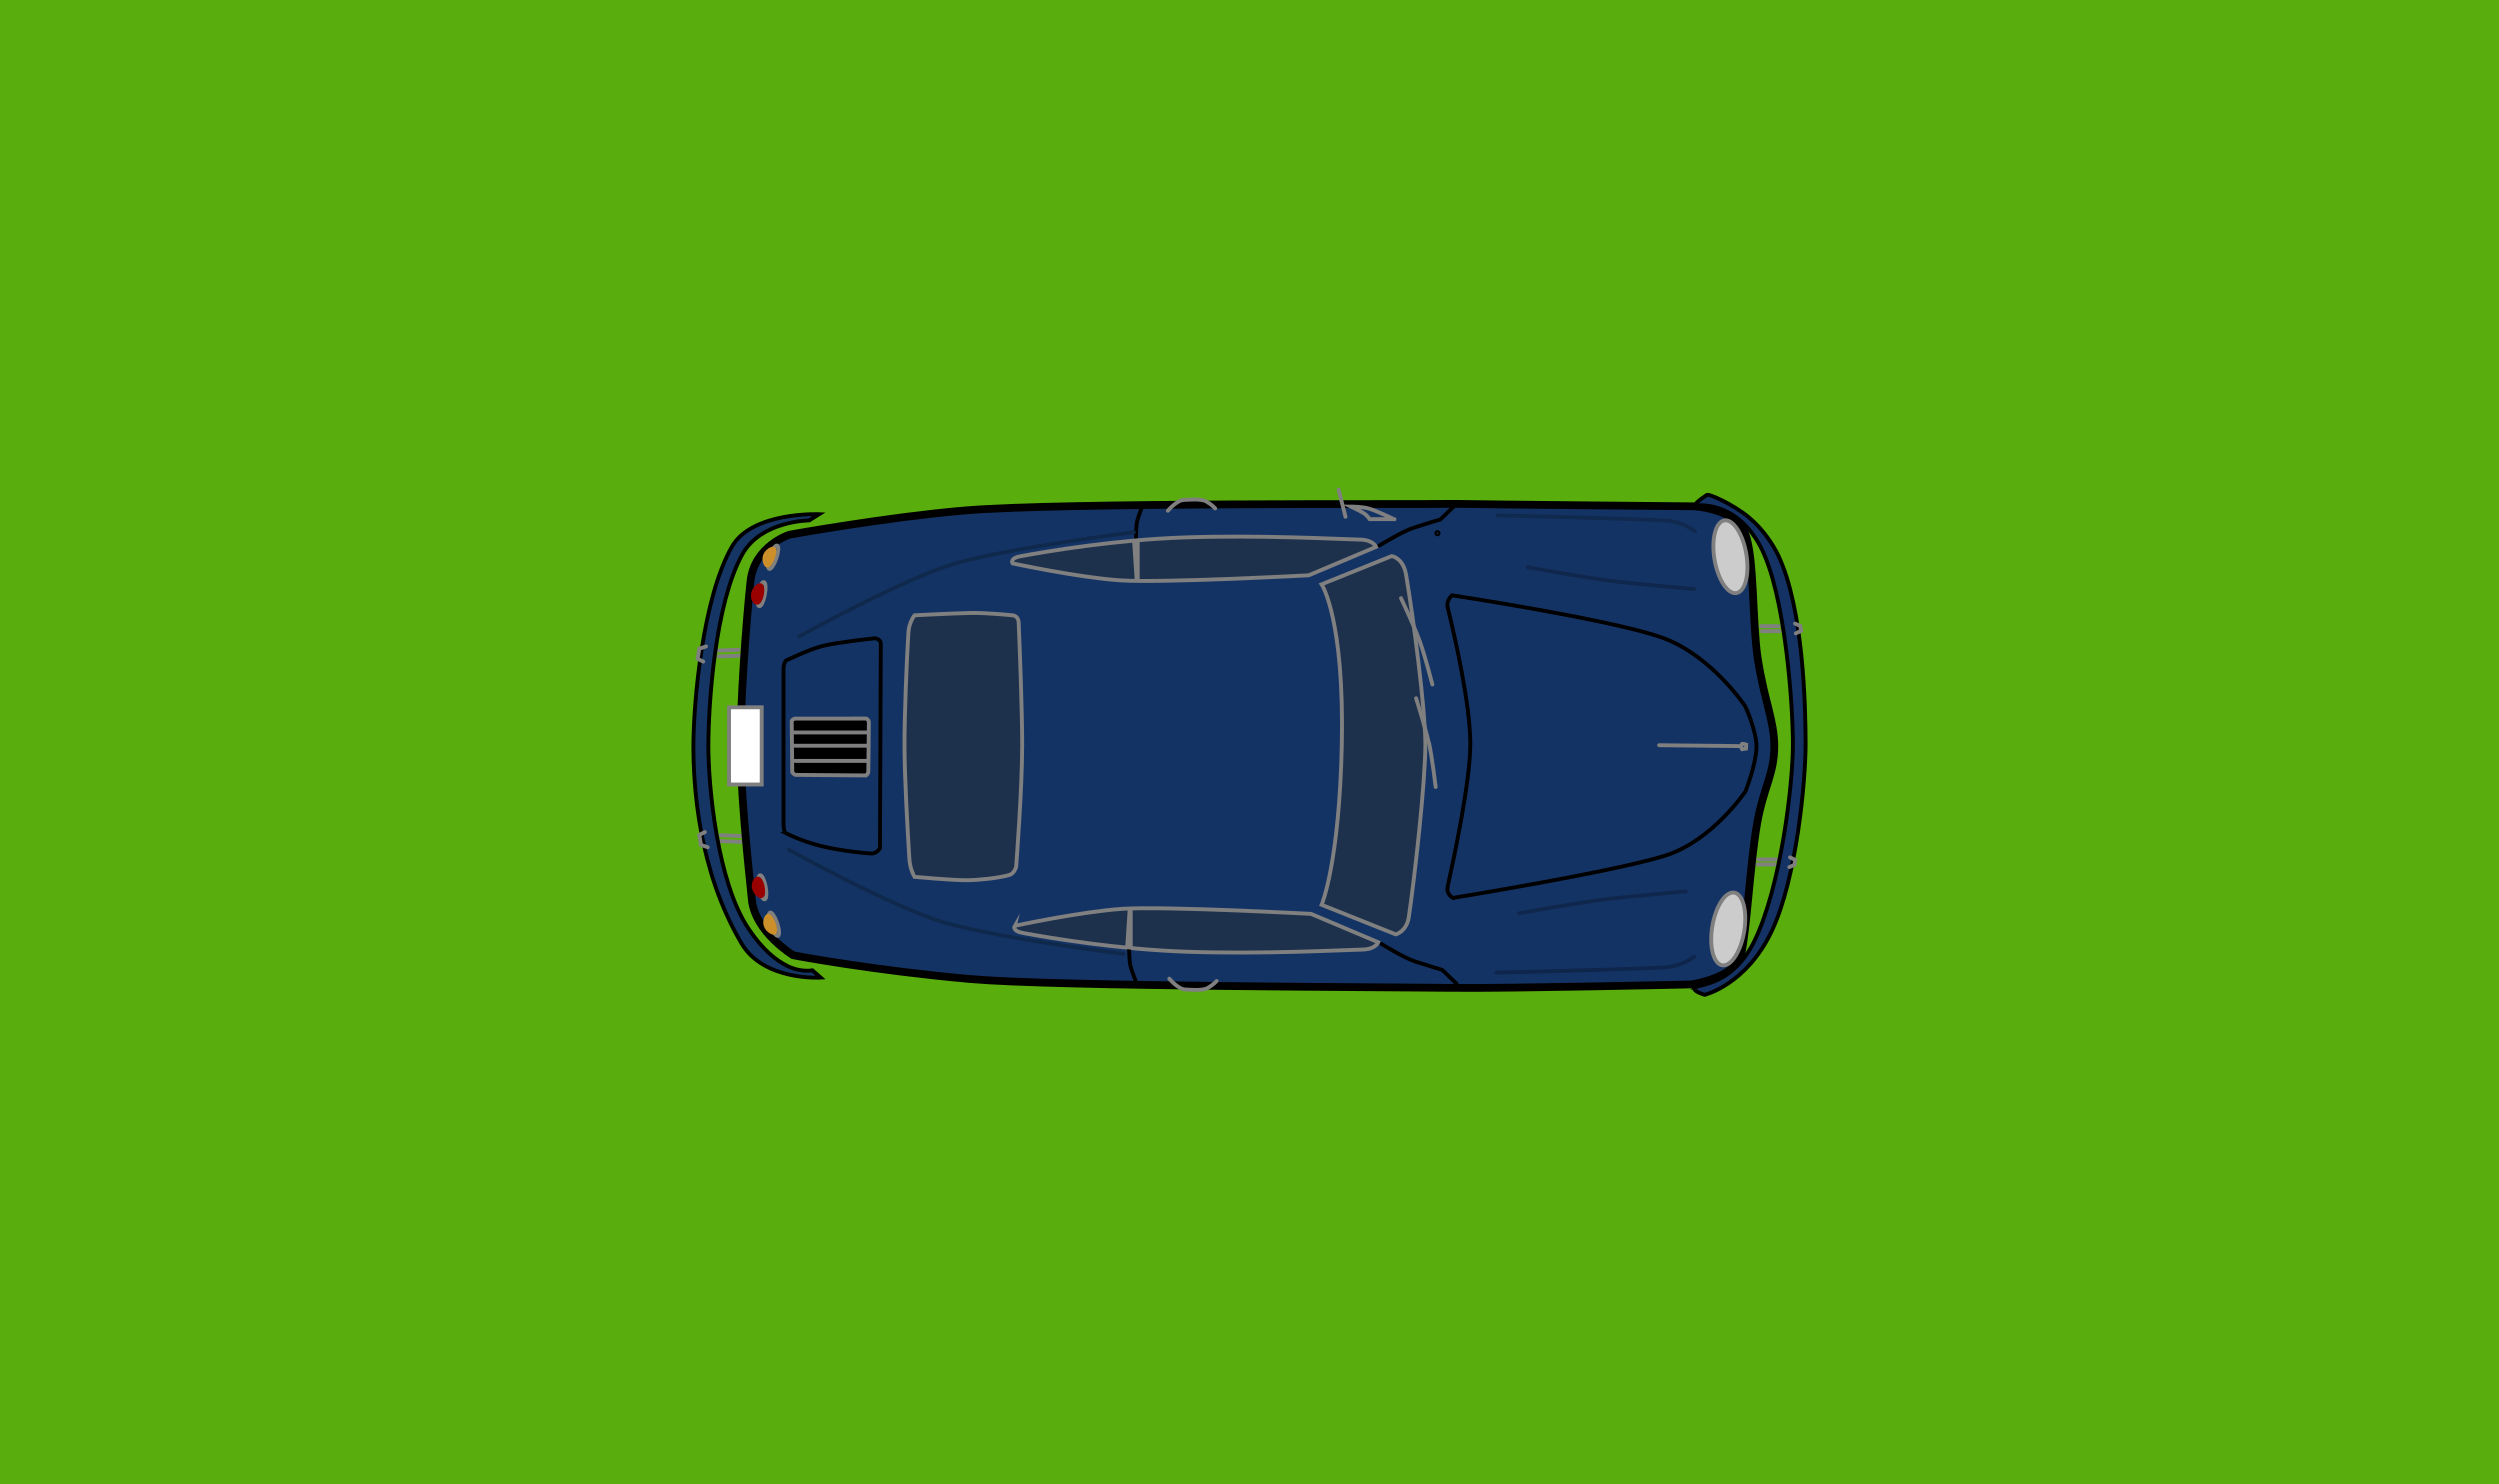<svg version="1.1" xmlns="http://www.w3.org/2000/svg" xmlns:xlink="http://www.w3.org/1999/xlink" width="160.699" height="95.481" viewBox="0,0,160.699,95.481"><rect x="0" y="0" width="160.699" height="95.481" fill="#333333" stroke="none"/><g transform="translate(-159.65,-132.26)"><g data-paper-data="{&quot;isPaintingLayer&quot;:true}" fill-rule="nonzero" stroke-linejoin="miter" stroke-miterlimit="10" stroke-dasharray="" stroke-dashoffset="0" style="mix-blend-mode: normal"><path d="M159.65,227.74v-95.481h160.699v95.481z" fill="#59ad0d" stroke="none" stroke-width="0" stroke-linecap="butt"/><path d="M274.045,172.509h-1.135" data-paper-data="{&quot;index&quot;:null}" fill="none" stroke="#808080" stroke-width="0.25" stroke-linecap="round"/><path d="M272.964,172.834h1.135" data-paper-data="{&quot;index&quot;:null}" fill="none" stroke="#808080" stroke-width="0.25" stroke-linecap="round"/><path d="M273.81,187.889h-1.135" fill="none" stroke="#808080" stroke-width="0.25" stroke-linecap="round"/><path d="M205.981,186.012l1.349,0.052" fill="none" stroke="#808080" stroke-width="0.25" stroke-linecap="round"/><path d="M207.278,186.443l-1.401,-0.054" fill="none" stroke="#808080" stroke-width="0.25" stroke-linecap="round"/><path d="M272.729,187.565h1.135" fill="none" stroke="#808080" stroke-width="0.25" stroke-linecap="round"/><path d="M205.826,174.459l1.349,-0.052" data-paper-data="{&quot;index&quot;:null}" fill="none" stroke="#808080" stroke-width="0.25" stroke-linecap="round"/><path d="M207.123,174.028l-1.401,0.054" data-paper-data="{&quot;index&quot;:null}" fill="none" stroke="#808080" stroke-width="0.25" stroke-linecap="round"/><path d="M207.981,190.18c-0.332,-3.122 -0.732,-7.256 -0.732,-10.043c0,-2.667 0.32,-7.434 0.644,-10.516c0.238,-2.271 2.506,-2.992 2.506,-2.992c0,0 6.379,-1.147 11.276,-1.556c6.299,-0.525 28.605,-0.377 31.552,-0.425c3.575,0.056 15.36,0.158 15.36,0.158c0,0 2.668,0.123 3.3,1.735c0.607,1.548 0.456,5.758 0.816,8.063c0.436,2.787 1.063,3.949 1.063,5.662c0,1.851 -0.701,2.662 -1.107,4.999c-0.459,2.643 -0.65,6.692 -1.03,8.444c-0.398,1.497 -3.195,1.893 -3.195,1.893c0,0 -11.62,0.265 -15.324,0.222c-3.341,-0.049 -25.611,-0.08 -31.097,-0.568c-6.315,-0.562 -11.375,-1.526 -11.375,-1.526c0,0 -2.436,-1.475 -2.657,-3.55z" fill="#143365" stroke="#000000" stroke-width="0.5" stroke-linecap="butt"/><path d="M248.5,192.992c0,0 1.437,0.891 2.176,1.137c0.688,0.229 1.746,0.541 1.746,0.541l0.916,0.885" data-paper-data="{&quot;index&quot;:null}" fill="none" stroke="#000000" stroke-width="0.25" stroke-linecap="round"/><path d="M253.215,164.767l-0.916,0.885c0,0 -1.058,0.312 -1.746,0.541c-0.739,0.246 -2.176,1.137 -2.176,1.137" fill="none" stroke="#000000" stroke-width="0.25" stroke-linecap="round"/><path d="M268.663,195.807c0.207,-0.224 2.403,-0.098 3.817,-2.983c1.708,-3.486 2.483,-10.062 2.483,-12.692c0,-2.544 -0.489,-9.71 -2.093,-12.75c-1.584,-3.001 -4.114,-2.628 -4.114,-2.628c0,0 -0.35,-0.006 0.684,-0.685c0.119,-0.078 1.656,0.592 2.668,1.427c0.986,0.813 1.631,1.875 1.911,2.464c1.621,3.409 1.759,9.732 1.759,12.172c0,2.381 -0.573,8.657 -2.179,12.047c-1.636,3.453 -4.306,4.091 -4.306,4.091c0,0 -0.837,-0.239 -0.63,-0.463z" fill="#153265" stroke="#000000" stroke-width="0.25" stroke-linecap="butt"/><path d="M253.114,190.042c0,0 -0.455,-0.225 -0.346,-0.718c0.423,-1.919 1.459,-6.795 1.459,-9.222c0,-2.601 -1.032,-7.07 -1.457,-8.798c-0.11,-0.447 0.279,-0.779 0.279,-0.779c0,0 10.279,1.564 13.514,2.724c3.171,1.137 5.339,4.42 5.339,4.42c0,0 0.732,1.55 0.719,2.652c-0.013,1.13 -0.708,2.87 -0.708,2.87c0,0 -2.136,3.185 -5.16,4.133c-3.328,1.043 -13.638,2.717 -13.638,2.717z" fill="none" stroke="#000000" stroke-width="0.25" stroke-linecap="butt"/><path d="M244.668,190.485c0,0 1.135,-2.65 1.297,-10.294c0.173,-8.177 -1.297,-10.371 -1.297,-10.371l4.507,-1.816c0,0 0.734,0.104 0.92,1.196c0.477,2.805 1.242,8.648 1.242,10.924c0,2.447 -0.667,8.435 -1.062,11.131c-0.14,0.957 -0.84,1.132 -0.84,1.132z" fill="#1e314c" stroke="#808080" stroke-width="0.25" stroke-linecap="butt"/><path d="M232.669,166.806c0,0 0.001,-0.766 0.092,-1.106c0.085,-0.315 0.341,-0.96 0.341,-0.96" data-paper-data="{&quot;index&quot;:null}" fill="none" stroke="#000000" stroke-width="0.25" stroke-linecap="round"/><path d="M224.878,191.835c0,0 4.234,-0.91 6.917,-1.091c2.684,-0.18 12.192,0.324 12.192,0.324l4.323,1.826c0,0 -0.165,0.45 -1.023,0.468c-1.318,0.028 -6.44,0.314 -11.45,0.136c-4.249,-0.15 -8.505,-0.845 -10.463,-1.208c-0.692,-0.128 -0.496,-0.456 -0.496,-0.456z" fill="#1e314c" stroke="#808080" stroke-width="0.25" stroke-linecap="butt"/><path d="M225.229,168.018c1.958,-0.363 6.213,-1.057 10.463,-1.208c5.011,-0.177 10.133,0.109 11.45,0.136c0.858,0.018 1.023,0.468 1.023,0.468l-4.323,1.826c0,0 -9.508,0.505 -12.192,0.324c-2.684,-0.18 -6.917,-1.091 -6.917,-1.091c0,0 -0.196,-0.327 0.496,-0.456z" data-paper-data="{&quot;index&quot;:null}" fill="#1e314c" stroke="#808080" stroke-width="0.25" stroke-linecap="butt"/><path d="M218.438,188.689c0,0 -0.291,-0.455 -0.335,-1.171c-0.113,-1.813 -0.313,-5.3 -0.313,-7.333c0,-2.059 0.14,-5.469 0.252,-7.266c0.043,-0.68 0.396,-1.108 0.396,-1.108c0,0 2.429,-0.124 3.577,-0.149c1.065,-0.023 2.692,0.149 2.692,0.149c0,0 0.402,-0.006 0.422,0.463c0.07,1.637 0.227,5.705 0.227,7.911c0,2.836 -0.389,7.857 -0.389,7.857c0,0 -0.103,0.435 -0.457,0.533c-0.687,0.192 -1.961,0.33 -2.75,0.33c-0.98,0 -3.321,-0.216 -3.321,-0.216z" fill="#1e314c" stroke="#808080" stroke-width="0.25" stroke-linecap="butt"/><path d="M212.403,195.164c0,0 -3.658,0.229 -5.086,-2.194c-2.799,-4.747 -3.095,-10.179 -3.095,-12.708c0,-2.875 0.605,-9.63 2.487,-12.879c1.301,-2.247 5.594,-2.07 5.594,-2.07l-0.635,0.399c0,0 -3.069,0.01 -4.288,2.155c-1.782,3.197 -2.197,9.696 -2.197,12.395c0,2.634 0.571,8.749 2.576,11.752c0.938,1.404 1.797,2.04 2.469,2.386c0.879,0.454 1.644,0.297 1.644,0.297z" fill="#153665" stroke="#000000" stroke-width="0.25" stroke-linecap="butt"/><path d="M210.576,181.959l-0.035,-3.371c0,0 0.106,-0.139 0.233,-0.137c0.56,0.008 4.55,-0.003 4.55,-0.003c0,0 0.175,0.054 0.175,0.256c0,0.803 -0.035,2.835 -0.035,3.225c0,0.127 -0.14,0.24 -0.14,0.24c0,0 -3.96,-0.035 -4.516,-0.035c-0.126,0 -0.232,-0.175 -0.232,-0.175z" fill="#000000" stroke="#808080" stroke-width="0.25" stroke-linecap="butt"/><path d="M210.118,185.854c0,0 -0.104,-0.246 -0.104,-0.495c0,-1.098 0,-8.017 0,-10.094c0,-0.375 0.156,-0.544 0.156,-0.544c0,0 1.469,-0.716 2.372,-0.942c0.998,-0.25 3.361,-0.492 3.361,-0.492c0,0 0.363,0.045 0.363,0.346c0,1.47 -0.052,13.211 -0.052,13.211c0,0 -0.194,0.346 -0.532,0.346c-0.216,0 -1.937,-0.155 -3.309,-0.497c-1.298,-0.325 -2.256,-0.839 -2.256,-0.839z" fill="none" stroke="#000000" stroke-width="0.25" stroke-linecap="butt"/><path d="M271.193,189.702c0.565,0.094 0.85,1.216 0.635,2.505c-0.214,1.29 -0.846,2.259 -1.412,2.165c-0.565,-0.094 -0.85,-1.216 -0.635,-2.505c0.214,-1.29 0.846,-2.259 1.412,-2.165z" fill="#cccccc" stroke="#808080" stroke-width="0.25" stroke-linecap="butt"/><path d="M269.921,168.216c-0.214,-1.29 0.07,-2.411 0.635,-2.505c0.565,-0.094 1.197,0.875 1.412,2.165c0.214,1.29 -0.07,2.411 -0.635,2.505c-0.565,0.094 -1.197,-0.875 -1.412,-2.165z" data-paper-data="{&quot;index&quot;:null}" fill="#cccccc" stroke="#808080" stroke-width="0.25" stroke-linecap="butt"/><path d="M266.363,180.227l5.244,0.056l0.105,-0.163l0.246,0.07l-0.01,0.253l-0.249,0.038l-0.108,-0.203" fill="none" stroke="#808080" stroke-width="0.25" stroke-linecap="round"/><path d="M275.103,172.347l0.336,0.144l0.048,0.319l-0.336,0.161" fill="none" stroke="#808080" stroke-width="0.25" stroke-linecap="round"/><path d="M274.777,187.437l0.336,0.161l-0.048,0.319l-0.336,0.144" data-paper-data="{&quot;index&quot;:null}" fill="none" stroke="#808080" stroke-width="0.25" stroke-linecap="round"/><path d="M249.772,170.709c0,0 0.861,1.825 1.199,2.757c0.333,0.918 0.816,2.792 0.816,2.792" fill="none" stroke="#808080" stroke-width="0.25" stroke-linecap="round"/><path d="M250.74,177.144c0,0 0.611,1.923 0.822,2.892c0.208,0.954 0.437,2.876 0.437,2.876" fill="none" stroke="#808080" stroke-width="0.25" stroke-linecap="round"/><path d="M232.664,195.405c0,0 -0.256,-0.644 -0.341,-0.96c-0.091,-0.34 -0.092,-1.106 -0.092,-1.106" fill="none" stroke="#000000" stroke-width="0.25" stroke-linecap="round"/><path d="M252.116,166.464c0.04,0 0.072,0.032 0.072,0.072c0,0.04 -0.032,0.072 -0.072,0.072c-0.04,0 -0.072,-0.032 -0.072,-0.072c0,-0.04 0.032,-0.072 0.072,-0.072z" fill="none" stroke="#000000" stroke-width="0.25" stroke-linecap="butt"/><path d="M249.351,165.631h-1.591c0,0 -0.157,-0.23 -0.344,-0.356c-0.21,-0.142 -0.856,-0.451 -0.856,-0.451c0,0 0.711,-0.001 1.155,0.129c0.482,0.142 1.632,0.691 1.632,0.691" fill="none" stroke="#808080" stroke-width="0.25" stroke-linecap="round"/><path d="M246.204,165.481l-0.446,-1.751" fill="none" stroke="#808080" stroke-width="0.25" stroke-linecap="round"/><path d="M232.711,169.497l-0.157,-2.373l0.228,-0.039v2.373z" fill="none" stroke="#808080" stroke-width="0.25" stroke-linecap="butt"/><path d="M232.333,190.869v2.373l-0.228,-0.039l0.157,-2.373z" data-paper-data="{&quot;index&quot;:null}" fill="none" stroke="#808080" stroke-width="0.25" stroke-linecap="butt"/><path d="M234.719,165.092c0,0 0.579,-0.698 1.048,-0.698c0.213,0 1.061,-0.104 1.419,0.099c0.388,0.22 0.577,0.45 0.577,0.45" fill="none" stroke="#808080" stroke-width="0.25" stroke-linecap="round"/><path d="M237.855,195.382c0,0 -0.189,0.229 -0.577,0.45c-0.358,0.203 -1.206,0.099 -1.419,0.099c-0.469,0 -1.048,-0.698 -1.048,-0.698" data-paper-data="{&quot;index&quot;:null}" fill="none" stroke="#808080" stroke-width="0.25" stroke-linecap="round"/><path d="M210.642,179.342h4.756" fill="none" stroke="#808080" stroke-width="0.25" stroke-linecap="round"/><path d="M210.75,181.234h4.648" fill="none" stroke="#808080" stroke-width="0.25" stroke-linecap="round"/><path d="M215.451,180.261h-4.81" fill="none" stroke="#808080" stroke-width="0.25" stroke-linecap="round"/><path d="M206.514,182.751v-5.026h2.097v5.026z" fill="#ffffff" stroke="#808080" stroke-width="0.25" stroke-linecap="butt"/><path d="M205.14,186.782l-0.432,-0.144l-0.108,-0.648l0.36,-0.18" fill="none" stroke="#808080" stroke-width="0.25" stroke-linecap="round"/><path d="M204.852,174.785l-0.36,-0.18l0.108,-0.648l0.432,-0.144" data-paper-data="{&quot;index&quot;:null}" fill="none" stroke="#808080" stroke-width="0.25" stroke-linecap="round"/><path d="M209.605,191.661c0.141,0.414 0.164,0.782 0.051,0.82c-0.113,0.038 -0.319,-0.266 -0.46,-0.681c-0.141,-0.414 -0.164,-0.781 -0.051,-0.82c0.113,-0.038 0.319,0.266 0.46,0.681z" fill="none" stroke="#808080" stroke-width="0.25" stroke-linecap="butt"/><path d="M208.865,189.317c0.083,0.43 0.055,0.797 -0.062,0.819c-0.117,0.023 -0.279,-0.308 -0.362,-0.737c-0.083,-0.43 -0.055,-0.797 0.062,-0.819c0.117,-0.023 0.279,0.308 0.362,0.737z" fill="none" stroke="#808080" stroke-width="0.25" stroke-linecap="butt"/><path d="M209.382,191.682c0.112,0.301 0.127,0.569 0.035,0.598c-0.092,0.029 -0.429,-0.137 -0.54,-0.438c-0.112,-0.301 0.044,-0.623 0.136,-0.652c0.092,-0.029 0.258,0.191 0.369,0.492z" fill="#cc8f29" stroke="#cc8f29" stroke-width="0.25" stroke-linecap="butt"/><path d="M208.666,189.273c0.071,0.292 0.051,0.63 -0.077,0.661c-0.128,0.031 -0.402,-0.226 -0.473,-0.518c-0.071,-0.292 0.088,-0.584 0.216,-0.615c0.128,-0.031 0.263,0.18 0.334,0.472z" fill="#990000" stroke="#990000" stroke-width="0.25" stroke-linecap="butt"/><path d="M209.093,168.828c-0.113,-0.038 -0.09,-0.406 0.051,-0.82c0.141,-0.414 0.347,-0.719 0.46,-0.681c0.113,0.038 0.09,0.406 -0.051,0.82c-0.141,0.414 -0.347,0.719 -0.46,0.681z" data-paper-data="{&quot;index&quot;:null}" fill="none" stroke="#808080" stroke-width="0.25" stroke-linecap="butt"/><path d="M208.451,171.228c-0.117,-0.023 -0.145,-0.389 -0.062,-0.819c0.083,-0.43 0.245,-0.76 0.362,-0.737c0.117,0.023 0.145,0.389 0.062,0.819c-0.083,0.43 -0.245,0.76 -0.362,0.737z" data-paper-data="{&quot;index&quot;:null}" fill="none" stroke="#808080" stroke-width="0.25" stroke-linecap="butt"/><path d="M208.961,168.618c-0.092,-0.029 -0.248,-0.351 -0.136,-0.652c0.112,-0.301 0.448,-0.467 0.54,-0.438c0.092,0.029 0.077,0.297 -0.035,0.598c-0.112,0.301 -0.277,0.521 -0.369,0.492z" data-paper-data="{&quot;index&quot;:null}" fill="#cc8f29" stroke="#cc8f29" stroke-width="0.25" stroke-linecap="butt"/><path d="M208.279,171.006c-0.128,-0.031 -0.287,-0.323 -0.216,-0.615c0.071,-0.292 0.346,-0.549 0.473,-0.518c0.128,0.031 0.148,0.369 0.077,0.661c-0.071,0.292 -0.207,0.503 -0.334,0.472z" data-paper-data="{&quot;index&quot;:null}" fill="#990000" stroke="#990000" stroke-width="0.25" stroke-linecap="butt"/><path d="M231.865,193.643c0,0 -7.965,-0.992 -11.512,-2.018c-3.277,-0.949 -9.996,-4.683 -9.996,-4.683" fill="none" stroke="#0f294c" stroke-width="0.25" stroke-linecap="round"/><path d="M211.027,173.172c0,0 6.719,-3.734 9.996,-4.683c3.547,-1.027 11.512,-2.018 11.512,-2.018" data-paper-data="{&quot;index&quot;:null}" fill="none" stroke="#0f294c" stroke-width="0.25" stroke-linecap="round"/><path d="M268.614,170.125c0,0 -3.115,-0.274 -4.872,-0.469c-1.808,-0.201 -5.829,-0.936 -5.829,-0.936" fill="none" stroke="#0f274c" stroke-width="0.25" stroke-linecap="round"/><path d="M257.373,191.028c0,0 4.02,-0.735 5.829,-0.936c1.757,-0.195 4.872,-0.469 4.872,-0.469" data-paper-data="{&quot;index&quot;:null}" fill="none" stroke="#0f274c" stroke-width="0.25" stroke-linecap="round"/><path d="M255.96,165.384c0,0 8.631,0.208 10.93,0.345c0.932,0.056 1.781,0.674 1.781,0.674" fill="none" stroke="#10294e" stroke-width="0.25" stroke-linecap="round"/><path d="M268.615,193.826c0,0 -0.848,0.618 -1.781,0.674c-2.299,0.138 -10.93,0.345 -10.93,0.345" data-paper-data="{&quot;index&quot;:null}" fill="none" stroke="#0f264c" stroke-width="0.25" stroke-linecap="round"/></g></g></svg><!--rotationCenter:80.349715:47.74025999999998-->